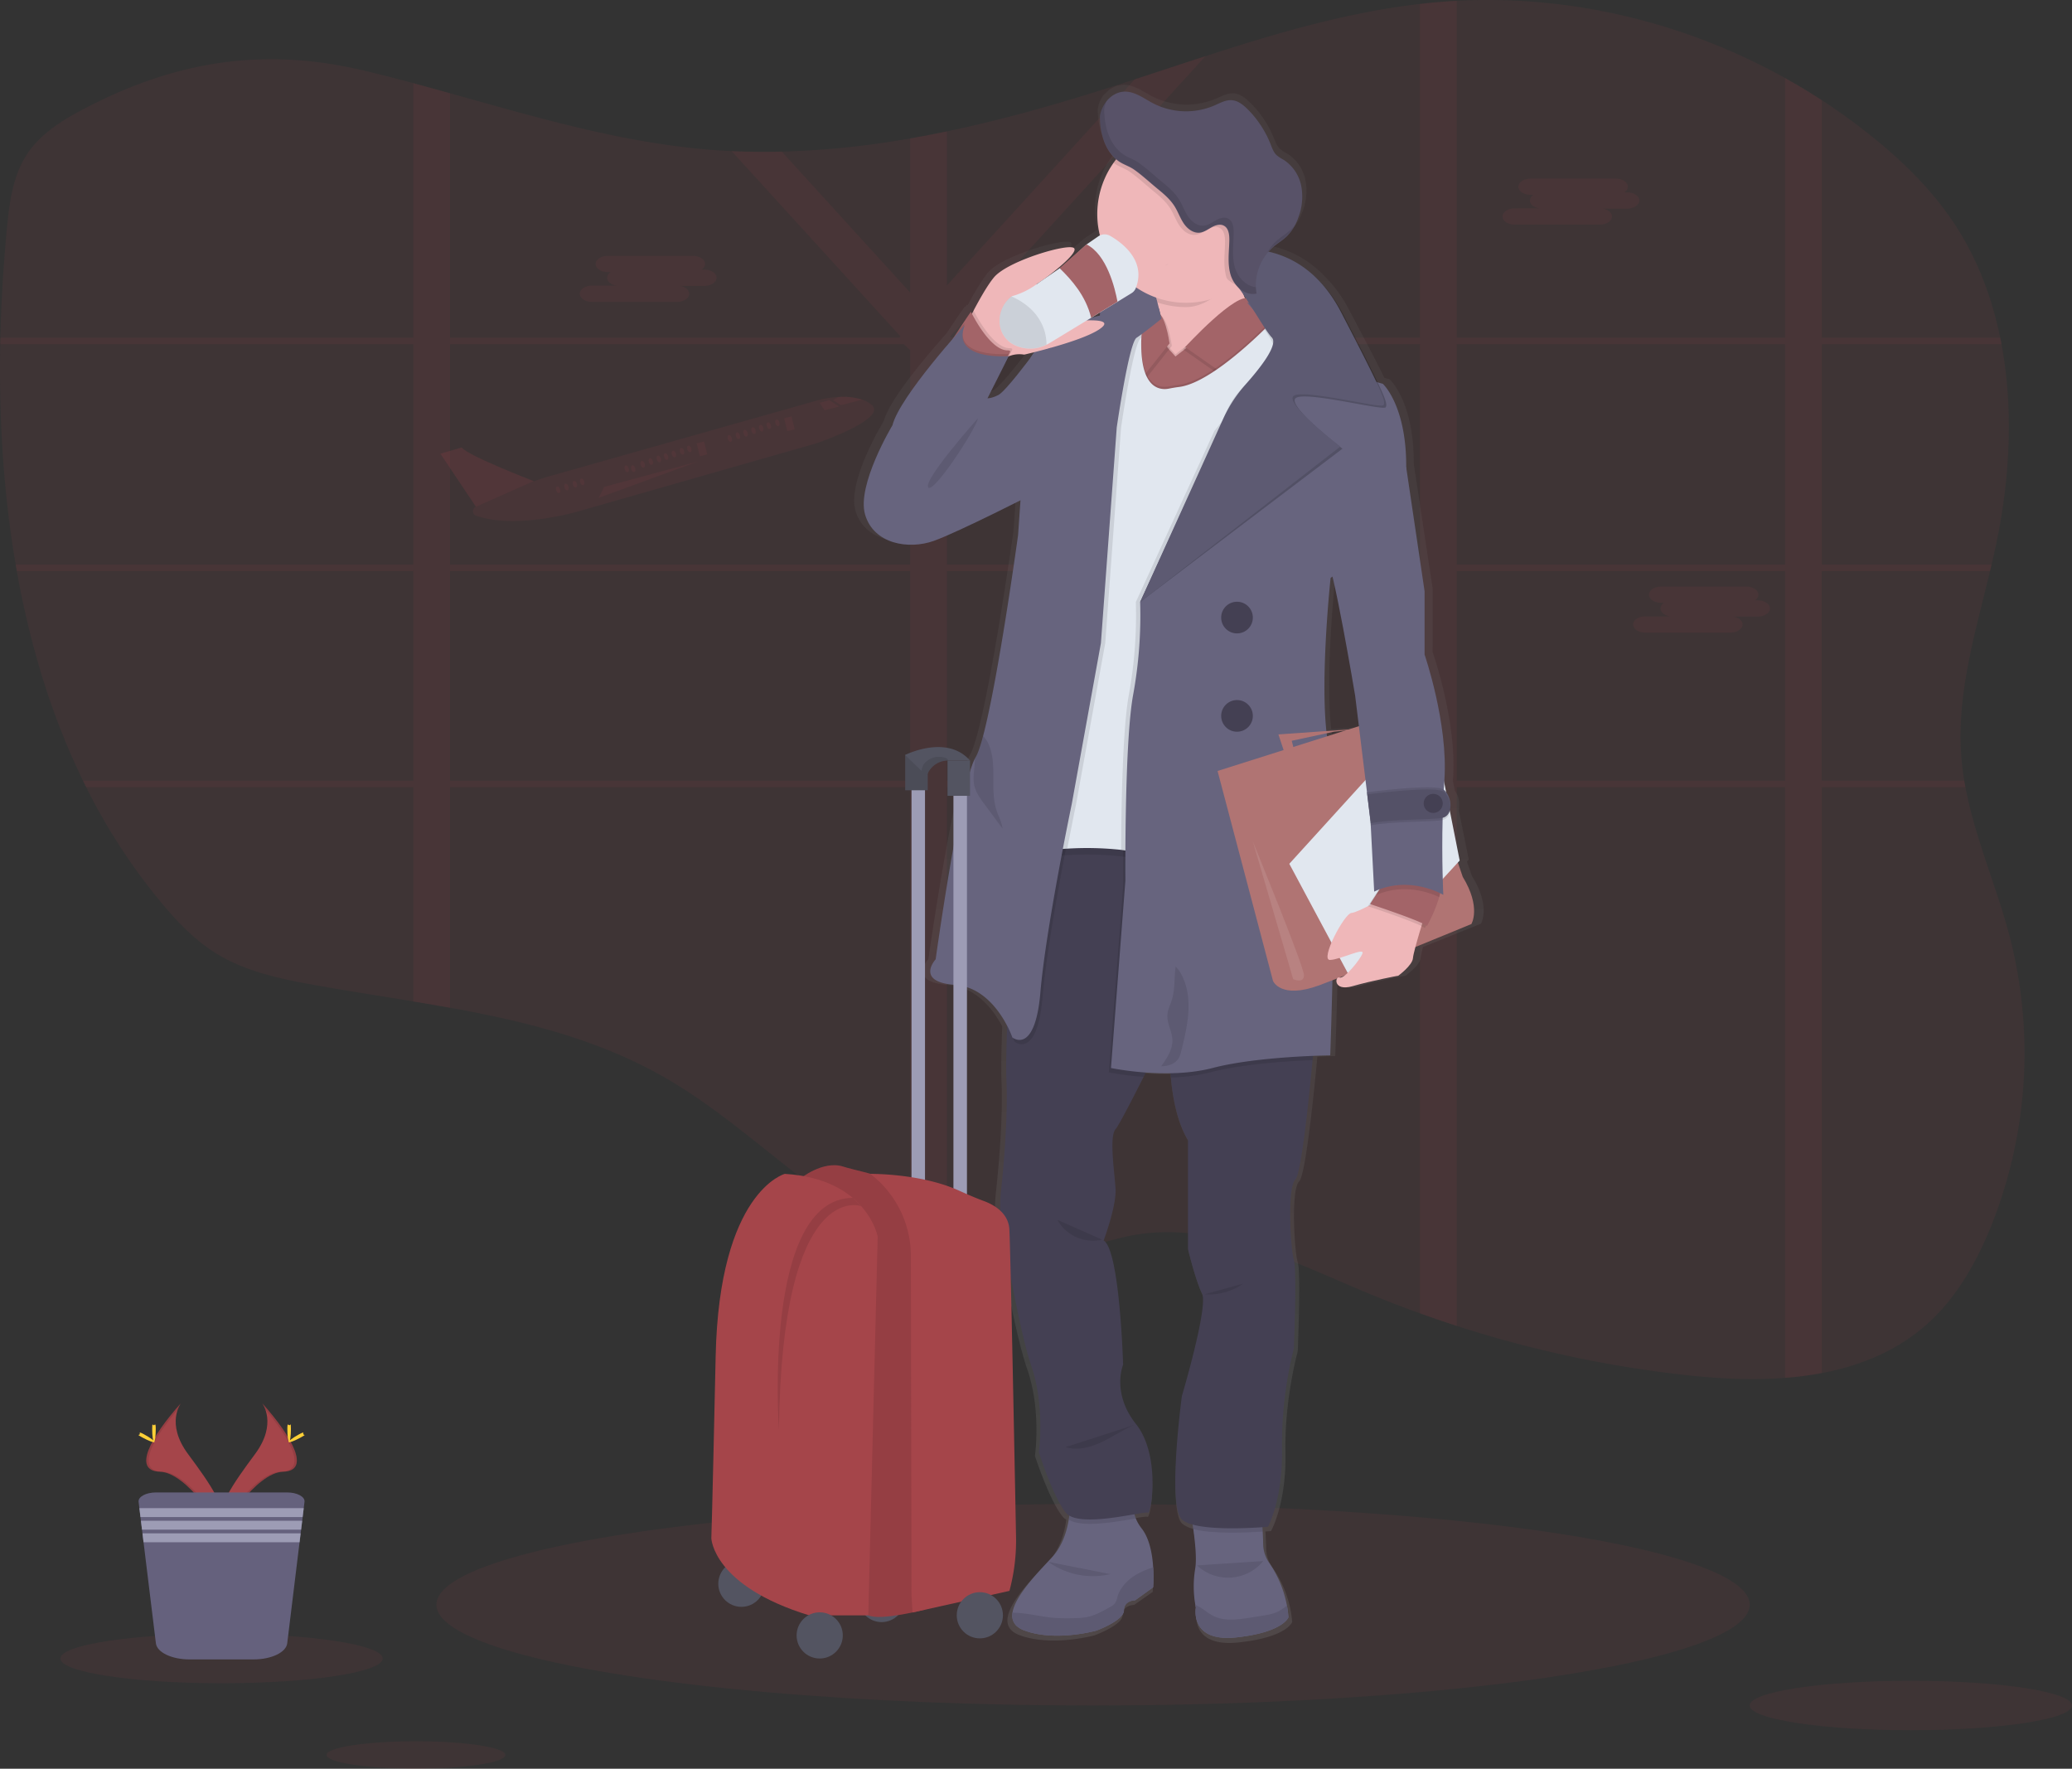 <svg id="f3dab87e-8e17-45b3-a71d-8ebfb46e2440" data-name="Layer 1" xmlns="http://www.w3.org/2000/svg" xmlns:xlink="http://www.w3.org/1999/xlink" width="959.16" height="818.6" viewBox="0 0 959.16 818.6"><rect x="0" y="0" width="959.16" height="818.6" fill="#333333" stroke="none"/><defs><linearGradient id="3505e4de-4cb3-4002-b88e-01c82e8a7133" x1="661.53" y1="801.03" x2="661.53" y2="79.98" gradientUnits="userSpaceOnUse"><stop offset="0" stop-color="gray" stop-opacity="0.25"/><stop offset="0.54" stop-color="gray" stop-opacity="0.12"/><stop offset="1" stop-color="gray" stop-opacity="0.1"/></linearGradient></defs><title>airport</title><path d="M241.82,690.19s7.14,9.33-3.29,23.42-19,26-15.55,34.76c0,0,15.73-26.16,28.54-26.53S255.91,705.93,241.82,690.19Z" transform="translate(-120.42 -40.7)" fill="#a5454a"/><path d="M241.82,690.19a11.7,11.7,0,0,1,1.46,2.93c12.5,14.68,19.15,28.38,7.14,28.72-11.18.32-24.61,20.33-27.82,25.38a11.9,11.9,0,0,0,.38,1.15s15.73-26.16,28.54-26.53S255.91,705.93,241.82,690.19Z" transform="translate(-120.42 -40.7)" opacity="0.1"/><path d="M255.09,702.09c0,3.28-.37,5.94-.82,5.94s-.83-2.66-.83-5.94.46-1.74.92-1.74S255.09,698.8,255.09,702.09Z" transform="translate(-120.42 -40.7)" fill="#ffd037"/><path d="M259.64,706c-2.88,1.57-5.4,2.52-5.61,2.12s1.94-2,4.82-3.57,1.75-.43,2,0S262.52,704.43,259.64,706Z" transform="translate(-120.42 -40.7)" fill="#ffd037"/><path d="M204.14,690.19s-7.14,9.33,3.29,23.42,19,26,15.55,34.76c0,0-15.73-26.16-28.54-26.53S190.05,705.93,204.14,690.19Z" transform="translate(-120.42 -40.7)" fill="#a5454a"/><path d="M204.14,690.19a11.7,11.7,0,0,0-1.46,2.93c-12.5,14.68-19.15,28.38-7.14,28.72,11.19.32,24.61,20.33,27.82,25.38a9.67,9.67,0,0,1-.38,1.15s-15.73-26.16-28.54-26.53S190.05,705.93,204.14,690.19Z" transform="translate(-120.42 -40.7)" opacity="0.1"/><path d="M190.87,702.09c0,3.28.37,5.94.83,5.94s.82-2.66.82-5.94-.46-1.74-.92-1.74S190.87,698.8,190.87,702.09Z" transform="translate(-120.42 -40.7)" fill="#ffd037"/><path d="M186.32,706c2.88,1.57,5.4,2.52,5.62,2.12s-1.95-2-4.83-3.57-1.75-.43-2,0S183.44,704.43,186.32,706Z" transform="translate(-120.42 -40.7)" fill="#ffd037"/><path d="M1041.57,609.59c-6.41,15.45-14.82,30.26-26.59,41.62-14.34,13.84-32.15,21.39-51.22,25a154.27,154.27,0,0,1-17,2.2c-15.07,1.16-30.5.39-45.3-1.22a535.59,535.59,0,0,1-106.7-22.83q-8.55-2.76-17-5.81Q765,644,752.49,638.73c-34-14.21-69.15-32.33-105.32-26.71-17.53,2.73-34,11-51.57,13.46a92.21,92.21,0,0,1-36.84-2.62,126.59,126.59,0,0,1-17-5.87,193.44,193.44,0,0,1-35.32-20c-26.5-18.52-50.28-41.48-78.18-57.52-30.76-17.69-64.81-26.1-99.5-32.37q-8.47-1.53-17-2.92c-16.05-2.65-32.14-5.1-48-8-15.28-2.82-30.83-6.27-44.13-14.75-9.49-6.05-17.47-14.43-24.79-23.26A277.49,277.49,0,0,1,160.3,405q-.75-1.5-1.47-3c-14.69-30.14-24.57-63-30.63-97-.18-1-.35-2-.52-3-5.7-33.33-7.78-67.79-7.15-102l.06-3c.39-16.89,1.44-33.71,3-50.29,1.12-11.66,2.62-23.76,8.66-33.56S148.15,97,158,91.78c43.3-23.07,84.81-29.49,131.39-18.31,7.48,1.79,14.93,3.72,22.38,5.72,5.67,1.52,11.34,3.09,17,4.67,39.13,10.91,78.16,22.52,118.61,26q5.86.51,11.73.78,11.61.54,23.22.24a401.19,401.19,0,0,0,59.44-6.12q8.52-1.47,17-3.26c24.4-5.09,48.58-11.88,72.37-19.39q7.29-2.3,14.56-4.68c10.92-3.57,21.84-7.21,32.78-10.75C711.13,56.09,744,46.42,777.76,42.52q4.34-.5,8.68-.87c2.77-.24,5.55-.43,8.32-.57,52.45-2.8,105.5,9.85,152,35.74q8.65,4.82,17,10.24,11.57,7.53,22.43,16.2c14.84,11.85,28.73,25.34,39.31,41.55,10.31,15.79,17,33.52,20.85,52.16.21,1,.41,2,.59,3,5.65,30.09,3.89,62.36-2.45,92.51-.67,3.16-1.38,6.33-2.12,9.49-.23,1-.47,2-.71,3-6.84,28.51-15.58,56.94-13.3,86.09.29,3.67.75,7.31,1.35,10.91.17,1,.34,2,.53,3,4.46,23.78,14.6,46.34,20.68,69.89A215.32,215.32,0,0,1,1041.57,609.59Z" transform="translate(-120.42 -40.7)" fill="#a5454a" opacity="0.1"/><path d="M963.76,200h83.18c-.18-1-.38-2-.59-3H963.76V87.06q-8.34-5.41-17-10.24V197h-152V41.08c-2.77.14-5.55.33-8.32.57s-5.79.54-8.68.87V197h-217l-.52-.57L678.47,66.67c-10.94,3.54-21.86,7.18-32.78,10.75l-86.93,95.39V101.49q-8.49,1.79-17,3.26V176.1l-59.44-65.23q-11.61.28-23.22-.24l78.16,85.77-.52.57h-208V83.86c-5.66-1.58-11.33-3.15-17-4.67V197H120.59l-.06,3H311.76V302H127.68c.17,1,.34,2,.52,3H311.76v97H158.83q.72,1.5,1.47,3H311.76v99.26q8.52,1.39,17,2.92V405h213V617a126.59,126.59,0,0,0,17,5.87V405h219V648.54q8.46,3.06,17,5.81V405h152V678.4a154.27,154.27,0,0,0,17-2.2V405h66.48c-.19-1-.36-2-.53-3h-66V305h77.9c.24-1,.48-2,.71-3H963.76Zm-17,0V302h-152V200Zm-169,102h-219V200h219Zm-449-102h210l3,2.73V302h-213Zm0,202V305h213v97Zm230,0V305h219v97Zm388,0h-152V305h152Z" transform="translate(-120.42 -40.7)" fill="#a5454a" opacity="0.1"/><path d="M524,228.15a13,13,0,0,0-4.38-2.49,29.36,29.36,0,0,0-11.13-1.21,50.33,50.33,0,0,0-8.18,1.14L374.65,261.14q-3.56,1-7,2.33c-8.1-3.17-31-12.34-33.51-15.63l-9.85,2.88,16.42,24.51h0a2.25,2.25,0,0,0,.17,4.19c18.93,6.5,47.52-2.13,47.52-2.13l109.8-31.37S531.34,234.71,524,228.15Z" transform="translate(-120.42 -40.7)" fill="#a5454a" opacity="0.1"/><ellipse cx="378.8" cy="267.37" rx="0.96" ry="1.6" transform="translate(-185.03 91.15) rotate(-18.22)" fill="#a5454a" opacity="0.1"/><ellipse cx="382.62" cy="266.11" rx="0.96" ry="1.6" transform="translate(-184.44 92.28) rotate(-18.22)" fill="#a5454a" opacity="0.1"/><ellipse cx="389.93" cy="263.7" rx="0.96" ry="1.6" transform="translate(-183.33 94.45) rotate(-18.22)" fill="#a5454a" opacity="0.1"/><ellipse cx="410.53" cy="257.65" rx="0.96" ry="1.6" transform="translate(-180.4 100.59) rotate(-18.22)" fill="#a5454a" opacity="0.1"/><ellipse cx="414.16" cy="256.46" rx="0.96" ry="1.6" transform="matrix(0.95, -0.31, 0.31, 0.95, -179.84, 101.66)" fill="#a5454a" opacity="0.1"/><ellipse cx="417.92" cy="255.58" rx="0.96" ry="1.6" transform="translate(-179.38 102.79) rotate(-18.22)" fill="#a5454a" opacity="0.1"/><ellipse cx="421.7" cy="254.33" rx="0.96" ry="1.6" transform="translate(-178.8 103.91) rotate(-18.22)" fill="#a5454a" opacity="0.1"/><ellipse cx="425.41" cy="253.11" rx="0.96" ry="1.6" transform="translate(-178.23 105.01) rotate(-18.22)" fill="#a5454a" opacity="0.1"/><ellipse cx="428.77" cy="252" rx="0.96" ry="1.6" transform="translate(-177.72 106.01) rotate(-18.22)" fill="#a5454a" opacity="0.1"/><ellipse cx="432.38" cy="250.82" rx="0.96" ry="1.6" transform="translate(-177.17 107.07) rotate(-18.22)" fill="#a5454a" opacity="0.1"/><ellipse cx="436.15" cy="249.57" rx="0.96" ry="1.6" transform="translate(-176.59 108.19) rotate(-18.22)" fill="#a5454a" opacity="0.1"/><ellipse cx="439.5" cy="248.47" rx="0.96" ry="1.6" transform="translate(-176.08 109.18) rotate(-18.22)" fill="#a5454a" opacity="0.1"/><ellipse cx="458.26" cy="243.62" rx="0.96" ry="1.6" transform="translate(-173.62 114.81) rotate(-18.22)" fill="#a5454a" opacity="0.1"/><ellipse cx="465.57" cy="241.22" rx="0.96" ry="1.6" transform="translate(-172.5 116.97) rotate(-18.22)" fill="#a5454a" opacity="0.1"/><ellipse cx="469.24" cy="240.01" rx="0.96" ry="1.6" transform="translate(-171.94 118.06) rotate(-18.22)" fill="#a5454a" opacity="0.1"/><ellipse cx="472.8" cy="238.84" rx="0.96" ry="1.6" transform="translate(-171.39 119.11) rotate(-18.22)" fill="#a5454a" opacity="0.1"/><ellipse cx="476.31" cy="237.68" rx="0.96" ry="1.6" transform="translate(-170.86 120.15) rotate(-18.22)" fill="#a5454a" opacity="0.1"/><ellipse cx="480.28" cy="236.38" rx="0.96" ry="1.6" transform="translate(-170.25 121.33) rotate(-18.22)" fill="#a5454a" opacity="0.1"/><ellipse cx="462.03" cy="242.38" rx="0.96" ry="1.6" transform="translate(-173.04 115.92) rotate(-18.22)" fill="#a5454a" opacity="0.1"/><ellipse cx="386.56" cy="264.81" rx="0.96" ry="1.6" transform="translate(-183.84 93.45) rotate(-18.22)" fill="#a5454a" opacity="0.1"/><rect x="443.59" y="245.39" width="3.54" height="6.17" transform="translate(-166.99 73.26) rotate(-13.87)" fill="#a5454a" opacity="0.1"/><rect x="484.08" y="233.79" width="3.54" height="6.17" transform="translate(-163.03 82.63) rotate(-13.87)" fill="#a5454a" opacity="0.1"/><polygon points="383.95 185.21 379.39 186.41 381.67 189.85 388.43 188.17 383.95 185.21" fill="#a5454a" opacity="0.1"/><path d="M519.6,225.66l-9.86,2.57L506,225.91l2.49-1.46A29.36,29.36,0,0,1,519.6,225.66Z" transform="translate(-120.42 -40.7)" fill="#a5454a" opacity="0.1"/><path d="M324.3,250.64l16.42,24.59,26.82-11.89s-30.35-11.58-33.39-15.58Z" transform="translate(-120.42 -40.7)" fill="#a5454a" opacity="0.1"/><polygon points="323 213.63 279.67 225.33 277.11 230.45 323 213.63" fill="#a5454a" opacity="0.1"/><path d="M873.68,129.74h-1.32a3.28,3.28,0,0,0,1.61-2.62h0c0-2.07-2.53-3.76-5.63-3.76H828.93c-3.1,0-5.63,1.69-5.63,3.76h0c0,2.06,2.53,3.75,5.63,3.75h1.31a3.27,3.27,0,0,0-1.6,2.62c0,1.77,1.84,3.25,4.3,3.65H821.59c-3.09,0-5.62,1.69-5.62,3.76s2.53,3.75,5.62,3.75H861c3.09,0,5.63-1.69,5.63-3.75,0-1.76-1.85-3.25-4.31-3.65h11.35c3.09,0,5.62-1.69,5.62-3.76S876.77,129.74,873.68,129.74Z" transform="translate(-120.42 -40.7)" fill="#a5454a" opacity="0.1"/><path d="M446.52,165.5H445.2a3.27,3.27,0,0,0,1.61-2.62h0c0-2.06-2.53-3.76-5.63-3.76H401.77c-3.1,0-5.63,1.7-5.63,3.76h0c0,2.07,2.53,3.76,5.63,3.76h1.31a3.27,3.27,0,0,0-1.61,2.62c0,1.76,1.85,3.24,4.31,3.64H394.43c-3.09,0-5.62,1.69-5.62,3.76s2.53,3.76,5.62,3.76h39.42c3.09,0,5.62-1.69,5.62-3.76,0-1.76-1.84-3.25-4.3-3.65h11.35c3.09,0,5.62-1.69,5.62-3.75S449.61,165.5,446.52,165.5Z" transform="translate(-120.42 -40.7)" fill="#a5454a" opacity="0.1"/><path d="M934.13,318.56h-1.31a3.27,3.27,0,0,0,1.61-2.62h0c0-2.07-2.54-3.76-5.63-3.76H889.38c-3.09,0-5.62,1.69-5.62,3.76h0c0,2.07,2.53,3.76,5.62,3.76h1.32a3.25,3.25,0,0,0-1.61,2.62c0,1.76,1.85,3.24,4.31,3.64H882.05c-3.09,0-5.62,1.69-5.62,3.76s2.53,3.76,5.62,3.76h39.42c3.09,0,5.62-1.69,5.62-3.76,0-1.76-1.84-3.25-4.3-3.65h11.34c3.1,0,5.63-1.69,5.63-3.75S937.23,318.56,934.13,318.56Z" transform="translate(-120.42 -40.7)" fill="#a5454a" opacity="0.1"/><ellipse cx="505.99" cy="742.7" rx="303.97" ry="46.65" fill="#a5454a" opacity="0.1"/><ellipse cx="884.56" cy="789.35" rx="74.6" ry="11.45" fill="#a5454a" opacity="0.1"/><ellipse cx="102.56" cy="767.6" rx="74.6" ry="11.45" fill="#a5454a" opacity="0.1"/><ellipse cx="192.56" cy="812.24" rx="41.4" ry="6.35" fill="#a5454a" opacity="0.1"/><path d="M261.38,735.8l-.36,2.91-.5,4.11-.21,1.72-.5,4.12-.22,1.71-.5,4.12-5.71,46.79c-.51,4.18-7.33,7.44-15.57,7.44H208.15c-8.24,0-15.05-3.26-15.56-7.44l-5.72-46.79-.5-4.12-.21-1.71-.51-4.12-.21-1.72-.5-4.11-.36-2.91c-.28-2.37,3.41-4.36,8.07-4.36h60.67C258,731.44,261.67,733.43,261.38,735.8Z" transform="translate(-120.42 -40.7)" fill="#65617d"/><polygon points="140.6 698.01 140.1 702.12 65.02 702.12 64.52 698.01 140.6 698.01" fill="#9d9cb5"/><polygon points="139.89 703.84 139.39 707.96 65.74 707.96 65.23 703.84 139.89 703.84" fill="#9d9cb5"/><polygon points="139.17 709.67 138.67 713.79 66.45 713.79 65.95 709.67 139.17 709.67" fill="#9d9cb5"/><path d="M801.8,446.14l-2.33-6.68.87-.92-4.61-22.72a8.52,8.52,0,0,0,.19-2.44,10.42,10.42,0,0,0-2-6.67L793,402.2c0-.36,0-.71.07-1.07,1.89-26.53-9.46-58.61-9.46-58.61V313l-8.76-57.76h0c.17-28.89-11.17-39-11.17-39s-.93-.22-2.44-.68c-3-6.21-8.11-16-16.47-31.73a62.51,62.51,0,0,0-12-16.12,47.49,47.49,0,0,0-23.67-13.11,22,22,0,0,1,2.51-2.41c2-1.61,4.22-2.9,6.09-4.63a22.71,22.71,0,0,0,5.54-8.59,26.47,26.47,0,0,0,1.51-14.86,18.91,18.91,0,0,0-8.34-12.26,20.46,20.46,0,0,1-3.52-2.29c-1.43-1.37-2.1-3.3-2.83-5.11A47.83,47.83,0,0,0,698.94,88c-2-2-4.46-3.85-7.32-4.08s-5.68,1.3-8.38,2.46a35.09,35.09,0,0,1-29.25-1c-4.39-2.25-8.62-5.53-13.58-5.45a11.68,11.68,0,0,0-8.66,4.45c.09-.19.17-.38.27-.57a14.25,14.25,0,0,0-3.43,7.21v.27c0,7.16,1.87,15.29,7.78,20.2-.43.54-.86,1.08-1.26,1.64A40.52,40.52,0,0,0,628.56,147a5.46,5.46,0,0,0-.75.41l-5.64,3.82-12.84,11.1-5.74,3.88c6-4.42,14.6-11.62,12.54-13.27-2.84-2.27-31.54,6-38.12,13.67-2.83,3.31-6.49,9.5-9.73,15.48l-.23-.44c-.27.36-.58.79-.9,1.25l-.13-.24c-1.34,1.8-3.45,4.88-5.79,8.37-.85,1.26-1.73,2.58-2.6,3.91-9.09,10.21-26.56,30.78-29.09,40.66,0,0-17.19,27.87-13.06,41.64s20.8,16.46,32.83,12.26c8.59-3,29.89-13.27,41.36-18.9l-1.14,16.22s-9.38,66.64-16.71,93.68c-1.27,4.67-2.48,8.17-3.57,9.92a6.66,6.66,0,0,0-.39.71c-7.42,14.13-18.69,93.5-18.69,93.5s-10,10.58,9.28,11.93c13.28.92,21.24,12.23,24.9,19.16v.15c-.39,10.61-.56,19.66-.32,25.35.71,17.44-1.29,39.47-2.59,51.37a63.48,63.48,0,0,0,.56,17.89c2.82,16.29,8.92,49.55,13.89,63.74,6.7,19.14,3.61,40.3,3.61,40.3s6.7,20.65,12.89,28.21A5.85,5.85,0,0,0,614,744c-.08.61-.16,1.23-.27,1.86-1,5.89-3.25,12.69-8.19,17.82-7.32,7.61-17.47,18-18.66,25.56-.56,3.64.92,6.62,5.77,8.36,15,5.37,34.38,0,34.38,0s13.06-4.7,13.06-9.4,5.33-4.7,5.33-4.7l8.59-6a65.11,65.11,0,0,0,0-9.33c-.38-6-1.69-13.42-5.53-18.17a19.07,19.07,0,0,1-2.75-4.62,18.56,18.56,0,0,1-.65-1.9c3.58-.6,6.09-1,6.5-.74,1.55,1,6.19-26.7-5.67-41.31s-6.19-27.71-6.19-27.71-1.55-53.4-9.28-57.93c0,0,6.18-16.12,5.67-24.18s-3.09-24.18,0-27.71c1.46-1.67,7.47-13,13.36-24.42.35-.67.7-1.34,1-2,3.63.25,7.63.4,11.8.32.05.66.11,1.32.17,2,.93,10.06,3.18,21.09,8.18,29.16v50.88s3.61,14.61,6.7,20.66-9.62,47.85-9.62,47.85-7.06,51.13,0,57.55a12.41,12.41,0,0,0,5.16,2.4c.11.69.21,1.39.31,2.1,1,6.82,1.67,14.27.88,18.56a49.12,49.12,0,0,0,.08,16.66c.15.84.26,1.3.26,1.3s-3.26,16.29,19.26,13.95,24.92-9.41,24.92-9.41,0-.23-.05-.63a42.72,42.72,0,0,0-.64-4.79,51.91,51.91,0,0,0-8.33-19.75,15.66,15.66,0,0,1-3-8.42c0-2-.13-4.18-.24-6.36,0-.67-.07-1.34-.11-2,1.62-.11,2.59-.2,2.59-.2s7.21-12.59,6.7-36.78,5.67-46.34,5.67-46.34,1.55-36.27,0-41.31-3.27-33.55.69-37.43c2.74-2.69,6.3-35.73,8.23-55.74.07-.68.13-1.34.19-2,5.05-.2,8.25-.23,8.25-.23s.56-14.81,1.05-35l2.19-.83c-.94,1.51.07,5.61,7.37,3.55,9.41-2.64,21.92-4.91,21.92-4.91s6.7-4.79,7-8.19a38.17,38.17,0,0,1,1.16-5.14c14.67-5.85,26.73-10.73,26.73-10.73S810.74,460.41,801.8,446.14Zm-51.39-84.47,1.78,14.22-5,1.54-10.53.72c-2.93-26.61,2-71.39,2-71.39l.89-.58C744,324.15,750.41,361.67,750.41,361.67ZM697.84,176.28c-.22-.51-.43-1-.65-1.6l1,1.54A2.63,2.63,0,0,0,697.84,176.28ZM737,380.6l-.18-1.41,3.45-.73,5.45-.56ZM628.59,184.39c-1.47.35-3,.73-4.45,1.16l.26-.15,4.28-2.55a12.29,12.29,0,0,0-.09,1.49Zm-48.51,37.06c-3.44,1.68-5.16,1.51-5.16,1.51l7.9-15.3a38.8,38.8,0,0,0,2.47-4.32,13.21,13.21,0,0,1,7.12-.71s1.91-.43,4.86-1.15a31.6,31.6,0,0,0-1.9,2.68S583.51,219.77,580.08,221.45ZM743,493.09h0l2.48-.95C744.42,492.91,743.53,493.32,743,493.09Z" transform="translate(-120.42 -40.7)" fill="url(#3505e4de-4cb3-4002-b88e-01c82e8a7133)"/><path d="M659.85,163.43c-3.18,1.87-3.28,9.86-2.79,16.27.35,4.69,1,8.53,1,8.53l-20.69,50.3s-7.67-35.84-7.79-51.84a11.86,11.86,0,0,1,.57-3.72C633.8,171.44,654.08,165,659.85,163.43Z" transform="translate(-120.42 -40.7)" fill="#67647e"/><path d="M661.38,163s-.56.13-1.53.4A3,3,0,0,1,661.38,163Z" transform="translate(-120.42 -40.7)" fill="#67647e"/><path d="M654.21,775.36l-8.33,6s-5.17,0-5.17,4.67-12.66,9.33-12.66,9.33-18.84,5.33-33.34,0c-4.7-1.73-6.14-4.69-5.59-8.3,1.15-7.53,11-17.82,18.09-25.37,4.79-5.09,7-11.84,7.94-17.68a52.82,52.82,0,0,0,.56-12.65l30.5-2.17a20.14,20.14,0,0,0,0,14.29,18.58,18.58,0,0,0,2.67,4.58c3.72,4.72,5,12.13,5.36,18A65.93,65.93,0,0,1,654.21,775.36Z" transform="translate(-120.42 -40.7)" fill="#67647e"/><path d="M716.88,789.19s-2.33,7-24.17,9.34S674,784.69,674,784.69s-.11-.46-.25-1.29a49.76,49.76,0,0,1-.08-16.54c.76-4.26.1-11.65-.85-18.42-1.12-8.06-2.65-15.25-2.65-15.25l33.84,2.5s.59,6.89.93,13.85c.11,2.17.2,4.34.23,6.32a15.78,15.78,0,0,0,2.92,8.35,52.17,52.17,0,0,1,8.08,19.6,44.57,44.57,0,0,1,.62,4.76C716.86,789,716.88,789.19,716.88,789.19Z" transform="translate(-120.42 -40.7)" fill="#67647e"/><path d="M654.21,775.36l-8.33,6s-5.17,0-5.17,4.67-12.66,9.33-12.66,9.33-18.84,5.33-33.34,0c-4.7-1.73-6.14-4.69-5.59-8.3.45,0,.88.06,1.24.07,5.94.19,11.72,1.79,17.63,2.32a87.64,87.64,0,0,0,10.12.16,35.3,35.3,0,0,0,5-.39c4-.71,7.71-2.78,11.28-4.81a6.4,6.4,0,0,0,2.25-1.76,8.6,8.6,0,0,0,1-2.68c1.26-4.52,4.78-8.14,8.82-10.52a38.46,38.46,0,0,1,7.77-3.35A65.93,65.93,0,0,1,654.21,775.36Z" transform="translate(-120.42 -40.7)" fill="#67647e"/><path d="M716.88,789.19s-2.33,7-24.17,9.34S674,784.69,674,784.69s-.11-.46-.25-1.29c1,.52,1.85,1,2.24,1.22,2,1.17,3.79,2.78,5.87,3.87,5,2.63,11.05,1.85,16.64,1,2.65-.4,5.3-.8,7.94-1.29a20.08,20.08,0,0,0,5.81-1.72,34.62,34.62,0,0,0,3.92-2.66,44.57,44.57,0,0,1,.62,4.76C716.86,789,716.88,789.19,716.88,789.19Z" transform="translate(-120.42 -40.7)" fill="#67647e"/><path d="M654.21,775.36l-8.33,6s-5.17,0-5.17,4.67-12.66,9.33-12.66,9.33-18.84,5.33-33.34,0c-4.7-1.73-6.14-4.69-5.59-8.3.45,0,.88.06,1.24.07,5.94.19,11.72,1.79,17.63,2.32a87.64,87.64,0,0,0,10.12.16,35.3,35.3,0,0,0,5-.39c4-.71,7.71-2.78,11.28-4.81a6.4,6.4,0,0,0,2.25-1.76,8.6,8.6,0,0,0,1-2.68c1.26-4.52,4.78-8.14,8.82-10.52a38.46,38.46,0,0,1,7.77-3.35A65.93,65.93,0,0,1,654.21,775.36Z" transform="translate(-120.42 -40.7)" opacity="0.1"/><path d="M716.88,789.19s-2.33,7-24.17,9.34S674,784.69,674,784.69s-.11-.46-.25-1.29c1,.52,1.85,1,2.24,1.22,2,1.17,3.79,2.78,5.87,3.87,5,2.63,11.05,1.85,16.64,1,2.65-.4,5.3-.8,7.94-1.29a20.08,20.08,0,0,0,5.81-1.72,34.62,34.62,0,0,0,3.92-2.66,44.57,44.57,0,0,1,.62,4.76C716.86,789,716.88,789.19,716.88,789.19Z" transform="translate(-120.42 -40.7)" opacity="0.1"/><path d="M646.21,729.19a20.14,20.14,0,0,0,0,14.29c-8.75,1.49-25.06,4.5-31.06.53a52.82,52.82,0,0,0,.56-12.65Z" transform="translate(-120.42 -40.7)" opacity="0.1"/><path d="M705,749.54c-6.18.44-22.81,1.31-32.12-1.1-1.12-8.06-2.65-15.25-2.65-15.25l33.84,2.5S704.64,742.58,705,749.54Z" transform="translate(-120.42 -40.7)" opacity="0.1"/><path d="M729.38,516.36s-.52,6.25-1.35,15c-1.87,19.86-5.32,52.65-8,55.32-3.84,3.85-2.17,32.15-.67,37.15s0,41,0,41a183,183,0,0,0-5.5,46c.5,24-6.5,36.5-6.5,36.5s-33,3-39.83-3.38,0-57.12,0-57.12,12.33-41.5,9.33-47.5-6.5-20.5-6.5-20.5v-50.5c-4.85-8-7-19-7.93-28.94a152.17,152.17,0,0,1-.07-25.56s-6.21,12.7-12.54,25.26c-5.72,11.35-11.54,22.58-13,24.24-3,3.5-.5,19.5,0,27.5s-5.5,24-5.5,24c7.5,4.5,9,57.5,9,57.5s-5.5,13,6,27.5,7,42,5.5,41-32,7.5-38,0-12.5-28-12.5-28,3-21-3.5-40c-4.82-14.08-10.73-47.09-13.47-63.26a64.45,64.45,0,0,1-.54-17.76c1.26-11.81,3.2-33.67,2.51-51-.23-5.65-.07-14.63.31-25.16,1.29-36.1,5.19-90.34,5.19-90.34L619,407l17.9-12.14,4.38.67,81.62,12.57,3.17,40.26Z" transform="translate(-120.42 -40.7)" fill="#444053"/><path d="M619,407l-1.43,7.86s-12,57.5-14.5,87-13,21-13,21a46.76,46.76,0,0,0-3.36-7.16c1.29-36.1,5.19-90.34,5.19-90.34Z" transform="translate(-120.42 -40.7)" opacity="0.1"/><path d="M704.71,188.86s-56,44.83-45.66,35.83c5.66-4.94,1.81-26-2.83-44-3.82-14.85-8.17-27.63-8.17-27.63s48.88-45.73,45.33-8.34c-1.25,13.18-.21,22.55,1.66,29.17C698.47,186,704.71,188.86,704.71,188.86Z" transform="translate(-120.42 -40.7)" fill="#efb7b9"/><path d="M700.05,176.94l-35.5,27.75-10.34-11.5s-8.83-3.83-9.5.5-3.16,31,2,33.5,11.84,4.17,17.67,3.34,12.33-7.34,16.67-9.84,20.33-15.5,20.33-15.5l8-11.16Z" transform="translate(-120.42 -40.7)" opacity="0.1"/><path d="M700.05,177.94l-35.5,27.75-10.34-11.5s-8.83-3.83-9.5.5-3.16,31,2,33.5,11.84,4.17,17.67,3.34,12.33-7.34,16.67-9.84,20.33-15.5,20.33-15.5l8-11.16Z" transform="translate(-120.42 -40.7)" fill="#a36468"/><path d="M729.38,516.36s-.52,6.25-1.35,15c-11,.42-32.34,1.72-47.32,5.64a82.1,82.1,0,0,1-18.26,2.39,152.17,152.17,0,0,1-.07-25.56s-6.21,12.7-12.54,25.26A132.25,132.25,0,0,1,633.71,537l6.67-86.67s-.22-29.09.88-54.83l81.62,12.57,3.17,40.26Z" transform="translate(-120.42 -40.7)" opacity="0.1"/><path d="M668.05,202.36s24.25-26.51,30-22.3,9.47,14.47,9.47,14.47L687.8,216.19Z" transform="translate(-120.42 -40.7)" opacity="0.1"/><path d="M669.05,201.36s24.25-26.51,30-22.3,9.47,14.47,9.47,14.47L688.8,215.19Z" transform="translate(-120.42 -40.7)" fill="#a36468"/><path d="M648.94,218.35l13.94-17.55s-2.21-16.59-7.32-14.47-6.62,10.61-6.62,10.61Z" transform="translate(-120.42 -40.7)" opacity="0.1"/><path d="M647.88,217.19l13.94-17.55s-2.2-16.59-7.32-14.47-6.62,10.61-6.62,10.61Z" transform="translate(-120.42 -40.7)" fill="#a36468"/><path d="M712.05,185.69s-28.71,31-45.85,33.08c-1.56.19-3.1.45-4.64.76-4.47.88-14.23,0-12.68-25.63l-2.17-4.54-13.33,8.17-4.5,36.66-8,94L609.05,432.86s36.33-3.5,46.5,5.67,13-50,13-50l27.83-120,29.67-77.17Z" transform="translate(-120.42 -40.7)" opacity="0.1"/><path d="M726.05,195.36l-29.67,77.17-27.83,120s-2.84,59.16-13,50c-3.32-3-9.44-4.64-16.17-5.49a146.63,146.63,0,0,0-24.92-.56c-3.32.18-5.41.38-5.41.38l11.83-104.67,8-94,4.5-36.66,13.33-8.17,2.17,4.54c0,.67-.07,1.33-.1,2-.94,23.68,8.43,24.52,12.78,23.66,1.54-.31,3.08-.57,4.64-.76,12.14-1.49,30.08-17.46,39.51-26.64,3.89-3.8,6.34-6.44,6.34-6.44Z" transform="translate(-120.42 -40.7)" opacity="0.1"/><path d="M726.05,192.36l-29.67,77.17-27.83,120s-2.84,59.16-13,50c-3.32-3-9.44-4.64-16.17-5.49a146.63,146.63,0,0,0-24.92-.56c-3.32.18-5.41.38-5.41.38l11.83-104.67,8-94,4.5-36.66,13.33-8.17,2.17,4.54c0,.67-.07,1.33-.1,2-.94,23.68,8.43,24.52,12.78,23.66,1.54-.31,3.08-.57,4.64-.76,12.14-1.49,30.08-17.46,39.51-26.64,3.89-3.8,6.34-6.44,6.34-6.44Z" transform="translate(-120.42 -40.7)" fill="#e1e7ef"/><path d="M648.88,194.9c0,.67-.07,1.33-.1,2l-.23.16c-3.52,2.32-9.17,41.5-9.17,41.5l-7.33,99.83-13.5,74.5s-1.77,8.49-4.09,20.62c-3.32.18-5.41.38-5.41.38l11.83-104.67,8-94,4.5-36.66,13.33-8.17Z" transform="translate(-120.42 -40.7)" opacity="0.1"/><path d="M658.07,188.23s-8,6.48-11.52,8.8-9.17,41.5-9.17,41.5l-7.33,99.83-13.5,74.5s-12,57.5-14.5,87-13,21-13,21-7.84-23-26.5-24.33-9-11.84-9-11.84,10.93-78.77,18.12-92.8a6.48,6.48,0,0,1,.38-.7c1.06-1.74,2.23-5.21,3.46-9.85,7.11-26.84,16.2-93,16.2-93l5.67-82c14.5-23.67,59.56-22.85,59.56-22.85Z" transform="translate(-120.42 -40.7)" fill="#67647e"/><path d="M726.05,192.36l-29.67,77.17-27.83,120s-2.84,59.16-13,50c-3.32-3-9.44-4.64-16.17-5.49.12-20.34.74-56.84,3.67-72.18a203.82,203.82,0,0,0,3.16-42.5l36.34-79.17s27.33-33.69,27.5-38.51c.06-1.78-1.88-5.08-4.34-8.55,3.89-3.8,6.34-6.44,6.34-6.44Z" transform="translate(-120.42 -40.7)" opacity="0.1"/><path d="M634.71,535l6.67-86.67s-.5-64.67,3.67-86.5a203.82,203.82,0,0,0,3.16-42.5l36.34-79.17s27.33-33.69,27.5-38.51-14.32-20.85-14.32-20.85,31.65,3.7,35.82,17.86,27,19.67,27,19.67,11,10,10.83,38.67-35,51.16-35,51.16-5.83,54-.83,78.34.66,142.66.66,142.66-33.5.34-54.5,5.84S634.71,535,634.71,535Z" transform="translate(-120.42 -40.7)" fill="#67647e"/><path d="M684.05,397.53l25.66,97.16s3.5,8.67,21.5,2,70.34-28.33,70.34-28.33,4.66-7.67-4-21.83l-26.17-76.67Z" transform="translate(-120.42 -40.7)" fill="#b07473"/><polygon points="596.84 399.79 638.34 354.16 664.84 343.41 675.71 398.28 625.34 453.03 596.84 399.79" fill="#e1e7ef"/><path d="M761.6,455.74S749.26,463,746,463.24s-14.73,21.92-9.88,21.75,16.13-6,15-3-8.49,12-10.62,11.14-3.13,6.61,6,4,21.25-4.87,21.25-4.87,6.5-4.75,6.75-8.13S780.38,463,780.38,463Z" transform="translate(-120.42 -40.7)" fill="#efb7b9"/><path d="M563.49,199.74s10.68-23.06,17.06-30.68,34.21-15.82,37-13.57-14,14.88-17,16.5,19.38,16.67,19.84,17,17.5-1.51,8.75,4.24-34.62,11.6-34.62,11.6a13,13,0,0,0-10,2.4C579.51,210.86,563.49,199.74,563.49,199.74Z" transform="translate(-120.42 -40.7)" fill="#efb7b9"/><path d="M785.66,456.89A69.18,69.18,0,0,1,780,470.24c-2.5-2.26-26.37-10.13-26.37-10.13l2.65-4.09,4.32-6.66s21.28-4.62,24.9,0C786.72,450.91,786.5,453.77,785.66,456.89Z" transform="translate(-120.42 -40.7)" opacity="0.1"/><path d="M786.66,455.89A69.18,69.18,0,0,1,781,469.24c-2.5-2.26-26.37-10.13-26.37-10.13l2.65-4.09,4.32-6.66s21.28-4.62,24.9,0C787.72,449.91,787.5,452.77,786.66,455.89Z" transform="translate(-120.42 -40.7)" fill="#a36468"/><path d="M587.88,204.94a35.16,35.16,0,0,1-2.7,4.94c-3.85,6.07-9.68,13.23-9.68,13.23s-22.74-10.46-22.74-10.92,6.9-11.33,12.51-19.9c2.27-3.46,4.32-6.52,5.62-8.31,0,0,8.49,17.76,16.87,17.88C590,201.89,588.79,202.77,587.88,204.94Z" transform="translate(-120.42 -40.7)" opacity="0.1"/><path d="M586.88,205.94a35.16,35.16,0,0,1-2.7,4.94c-3.85,6.07-9.68,13.23-9.68,13.23s-22.74-10.46-22.74-10.92,6.9-11.33,12.51-19.9c2.27-3.46,4.32-6.52,5.62-8.31,0,0,8.49,17.76,16.87,17.88C589,202.89,587.79,203.77,586.88,205.94Z" transform="translate(-120.42 -40.7)" fill="#a36468"/><polygon points="594.71 348.66 591.79 339.91 632.77 337.03 617.46 338.66 597.96 342.85 599.46 348.66 594.71 348.66" fill="#b07473"/><path d="M786.66,455.89c-4.52-2.13-16.58-6.56-29.38-.87l4.32-6.66s21.28-4.62,24.9,0C787.72,449.91,787.5,452.77,786.66,455.89Z" transform="translate(-120.42 -40.7)" opacity="0.1"/><path d="M789.05,401.86c-.1,1.45-.19,2.9-.28,4.34-.25,4.41-.42,8.78-.53,13-.5,19.54.31,35.66.31,35.66s-15.5-9.33-32-1.5l-1.64-31.62,0-.55-1.69-13.83-5.48-44.67s-10.33-62-13.5-64.33,23.5-52.5,23.5-52.5L771.38,257l8.5,57.33v29.33S790.88,375.53,789.05,401.86Z" transform="translate(-120.42 -40.7)" fill="#67647e"/><path d="M587.38,204.53l-3.2,6.35c-3.85,6.07-9.68,13.23-9.68,13.23s-22.74-10.46-22.74-10.92,6.9-11.33,12.51-19.9c1.73-1.95,2.78-3.1,2.78-3.1C560.38,206.69,587.38,204.53,587.38,204.53Z" transform="translate(-120.42 -40.7)" opacity="0.1"/><path d="M606.71,201.68l-9.33,4.68s-11.5,15.5-14.83,17.17-5,1.5-5,1.5l9.83-19.5s-27,2.16-20.33-14.34c0,0-30.17,33-33.5,46.34,0,0-16.67,27.66-12.67,41.33s20.17,16.33,31.83,12.17,47.5-22.5,47.5-22.5Z" transform="translate(-120.42 -40.7)" fill="#67647e"/><path d="M573.21,234.19s-25.16,28.17-23.16,32S571.88,239.86,573.21,234.19Z" transform="translate(-120.42 -40.7)" opacity="0.1"/><path d="M686.8,158.36s35.41-10.67,55.41,27.83,20.67,41.17,19.67,43-39.83-8.33-42-3.83,22,23,22,23l-93.67,71,39.36-83.64A63,63,0,0,1,698,219.65c6.47-7.24,15.32-18.33,12.18-21.75-2.76-3-7.17-10.83-13.13-19.84C692.71,171.46,685.78,164,686.8,158.36Z" transform="translate(-120.42 -40.7)" opacity="0.2"/><path d="M685.8,157.36s35.41-10.67,55.41,27.83,20.67,41.17,19.67,43-39.83-8.33-42-3.83,22,23,22,23l-92.67,72,38.36-84.64A63,63,0,0,1,697,218.65c6.47-7.24,15.32-18.33,12.18-21.75-2.76-3-7.17-10.83-13.13-19.84C691.71,170.46,684.78,163,685.8,157.36Z" transform="translate(-120.42 -40.7)" fill="#67647e"/><path d="M685.8,157.36s35.41-10.67,55.41,27.83,20.67,41.17,19.67,43-39.83-8.33-42-3.83,22,23,22,23l-92.67,72,40.2-88.71a35.15,35.15,0,0,1,6.23-9.39c6.34-6.82,18.12-20.49,14.57-24.36-2.76-3-7.17-10.83-13.13-19.84C691.71,170.46,684.78,163,685.8,157.36Z" transform="translate(-120.42 -40.7)" opacity="0.1"/><circle cx="572.63" cy="285.83" r="7.33" fill="#444053"/><circle cx="572.63" cy="331.33" r="7.33" fill="#444053"/><path d="M788.24,419.2c-4.22,1-24.23.55-33.33,2.54l0-.55-1.69-13.83c10.26-1.28,32.56-3.71,35.58-1.16C792.71,409.53,793.27,418.05,788.24,419.2Z" transform="translate(-120.42 -40.7)" fill="#67647e"/><path d="M788.24,420.2c-4.22,1-24.23.55-33.33,2.54l0-.55-1.69-13.83c10.26-1.28,32.56-3.71,35.58-1.16C792.71,410.53,793.27,419.05,788.24,420.2Z" transform="translate(-120.42 -40.7)" opacity="0.1"/><path d="M788.24,419.2c-4.22,1-24.23.55-33.33,2.54l0-.55-1.69-13.83c10.26-1.28,32.56-3.71,35.58-1.16C792.71,409.53,793.27,418.05,788.24,419.2Z" transform="translate(-120.42 -40.7)" opacity="0.1"/><circle cx="663.46" cy="371.83" r="4.42" fill="#444053"/><path d="M700.38,430.19l18.67,63.67s5,2.33,5-1.83S700.38,430.19,700.38,430.19Z" transform="translate(-120.42 -40.7)" fill="#fff" opacity="0.1"/><path d="M693.21,170.77a39.81,39.81,0,0,1-3.69,2.63c-6.35,4-12,9.43-20.09,9.43a40.93,40.93,0,0,1-13.21-2.17c-3.82-14.85-8.17-27.63-8.17-27.63s48.88-45.73,45.33-8.34C692.13,157.87,691.34,164.15,693.21,170.77Z" transform="translate(-120.42 -40.7)" opacity="0.1"/><path d="M710.49,139.77a41.06,41.06,0,1,1-41.06-41.06A40.87,40.87,0,0,1,710.49,139.77Z" transform="translate(-120.42 -40.7)" fill="#efb7b9"/><path d="M646.16,174.13a4.78,4.78,0,0,1-1.92,2.25l-6.52,4-12.19,7.41-19.29,11.72q-.68.4-1.38.75a16.6,16.6,0,0,1-14.63.2,12,12,0,0,1-6.83-8.52,14.23,14.23,0,0,1,5.22-14,.75.75,0,0,1,.36-.18,35.49,35.49,0,0,0,11.4-5.58l12.14-8.4,10.84-9.91,5.48-3.79a5.11,5.11,0,0,1,5.51-.2C640,153.09,651.16,161.5,646.16,174.13Z" transform="translate(-120.42 -40.7)" fill="#e1e7ef"/><path d="M637.72,180.33l-12.19,7.41c-2.54-10.24-9-17.47-14.61-22.93l12.44-11C632.82,158.5,636.58,174.17,637.72,180.33Z" transform="translate(-120.42 -40.7)" fill="#a36468"/><path d="M604.86,200.21a16.6,16.6,0,0,1-14.63.2,12,12,0,0,1-6.83-8.52,14.23,14.23,0,0,1,5.22-14,30.73,30.73,0,0,1,8.3,5.21,23.32,23.32,0,0,1,7.18,11.3A24,24,0,0,1,604.86,200.21Z" transform="translate(-120.42 -40.7)" opacity="0.1"/><path d="M710.49,139.77a40.87,40.87,0,0,1-3.82,17.31,23.18,23.18,0,0,0-5.52,8.76c-2.78,3.38-3.88,5.29-7.59,7.63-1.49-1.57-4.84-2.52-5.45-4.55-1.55-5.23-.67-10.82-.59-16.27,0-2.42-.34-5.28-2.47-6.44-1.77-1-4-.28-5.74.7s-3.47,2.25-5.47,2.48c-3,.34-5.74-1.77-7.42-4.25s-2.65-5.38-4.24-7.92c-2.1-3.35-5.2-5.92-8.25-8.42-3.49-2.88-6.88-6.07-10.6-8.65-2.22-1.55-4.88-2.27-7.07-3.83l-.35-.26a41.06,41.06,0,0,1,74.58,23.71Z" transform="translate(-120.42 -40.7)" opacity="0.1"/><path d="M629.59,94.39c.87-5.77,5.63-11.18,11.46-11.28,4.81-.08,8.91,3.18,13.17,5.41a33.26,33.26,0,0,0,28.36,1c2.62-1.14,5.27-2.67,8.12-2.44s5.13,2.1,7.1,4a47.51,47.51,0,0,1,10.77,16.3c.71,1.8,1.36,3.72,2.74,5.07a18.47,18.47,0,0,0,3.42,2.27,18.8,18.8,0,0,1,8.08,12.17,26.8,26.8,0,0,1-1.47,14.75A22.43,22.43,0,0,1,716,150.2c-1.82,1.71-4,3-5.91,4.6a23.6,23.6,0,0,0-8,21.88c-5.32,1.23-10.42-3.54-12-8.76s-.67-10.82-.59-16.27c0-2.42-.34-5.28-2.47-6.44-1.77-1-4-.28-5.74.7s-3.47,2.25-5.47,2.48c-3,.34-5.74-1.76-7.42-4.25s-2.64-5.38-4.24-7.92c-2.09-3.35-5.2-5.92-8.25-8.42-3.49-2.87-6.88-6.07-10.59-8.65-2.23-1.55-4.89-2.27-7.08-3.83C631.63,110.58,629.59,101.94,629.59,94.39Z" transform="translate(-120.42 -40.7)" fill="#585268"/><path d="M661.38,163s-.56.13-1.53.4A3,3,0,0,1,661.38,163Z" transform="translate(-120.42 -40.7)" opacity="0.1"/><g opacity="0.1"><path d="M692.11,164.65c-1.55-5.23-.67-10.82-.59-16.27,0-2.42-.34-5.28-2.47-6.44-1.77-1-4-.27-5.74.7s-3.47,2.25-5.47,2.48c-3,.34-5.74-1.76-7.42-4.24s-2.64-5.39-4.24-7.93c-2.1-3.34-5.2-5.91-8.25-8.42-3.49-2.87-6.88-6.07-10.59-8.65-2.23-1.55-4.89-2.26-7.08-3.83-6.63-4.74-8.67-13.38-8.67-20.93A14.11,14.11,0,0,1,632.91,87a14.42,14.42,0,0,0-3.32,7.16c0,7.55,2,16.19,8.67,20.93,2.19,1.57,4.85,2.28,7.08,3.83,3.71,2.58,7.1,5.78,10.59,8.65,3.05,2.51,6.15,5.08,8.25,8.42,1.6,2.54,2.55,5.45,4.24,7.93s4.44,4.58,7.42,4.24c2-.23,3.7-1.51,5.47-2.48s4-1.66,5.74-.7c2.13,1.16,2.51,4,2.47,6.44-.08,5.45-1,11,.59,16.27s6.66,10,12,8.76a22.64,22.64,0,0,1-.32-2.84C697.35,173.22,693.44,169.11,692.11,164.65Z" transform="translate(-120.42 -40.7)"/><path d="M718,146.93c-1.82,1.72-4,3-5.91,4.6a22.61,22.61,0,0,0-5.21,6.3,21.32,21.32,0,0,1,3.21-3.3c1.92-1.6,4.09-2.88,5.91-4.6a19.77,19.77,0,0,0,3.64-4.78A17.29,17.29,0,0,1,718,146.93Z" transform="translate(-120.42 -40.7)"/></g><path d="M662.74,503.89c-.73,2.17-1.77,4.29-1.91,6.58-.24,3.9,2.14,7.52,2.31,11.43.2,4.53-2.56,8.6-5.2,12.3,3.13,0,6.55-1.09,8.14-3.78a12.65,12.65,0,0,0,1.17-3.29c2.83-11.29,5.58-23.64.66-34.18a15.38,15.38,0,0,0-3.25-4.88C663.83,493.39,664.53,498.62,662.74,503.89Z" transform="translate(-120.42 -40.7)" opacity="0.1"/><path d="M584.52,424.21,576.21,413c-2-2.71-4.07-5.53-4.79-8.82-.78-3.61.13-7.35.25-11,0-.41,0-.83,0-1.25a6.48,6.48,0,0,1,.38-.7c1.06-1.74,2.23-5.21,3.46-9.85a12,12,0,0,1,2.76,4.25c3.87,9.44.29,20.52,3.49,30.2C582.68,418.61,584.18,421.27,584.52,424.21Z" transform="translate(-120.42 -40.7)" opacity="0.1"/><path d="M605.67,763.55a35.45,35.45,0,0,0,28.74,5.69" transform="translate(-120.42 -40.7)" opacity="0.1"/><path d="M674.53,765.2a21.06,21.06,0,0,0,30.67-2" transform="translate(-120.42 -40.7)" opacity="0.1"/><path d="M630.65,614.45a18.92,18.92,0,0,1-20.77-9.18" transform="translate(-120.42 -40.7)" opacity="0.1"/><path d="M678.05,639.72a27.61,27.61,0,0,0,17.85-4.9" transform="translate(-120.42 -40.7)" opacity="0.1"/><path d="M645.7,700.12c-5.33,2.16-10.09,5.54-15.28,8s-11.2,4.07-16.69,2.35" transform="translate(-120.42 -40.7)" opacity="0.1"/><rect x="421.95" y="363.59" width="6.25" height="190.8" fill="#9d9cb5"/><rect x="441.36" y="363.59" width="6.26" height="190.8" fill="#9d9cb5"/><circle cx="408.12" cy="740.06" r="10.69" fill="#535461"/><path d="M490.71,586.29s10.66-8.67,20-5.67,33.66,6,38,21.33,0,183.67,0,183.67S528,791,522.37,788.29s-5-28-5-28L515.71,611Z" transform="translate(-120.42 -40.7)" fill="#a5454a"/><path d="M490.71,586.29s10.66-8.67,20-5.67,33.66,6,38,21.33,0,183.67,0,183.67S528,791,522.37,788.29s-5-28-5-28L515.71,611Z" transform="translate(-120.42 -40.7)" opacity="0.1"/><path d="M587.71,777l-44.87,10-.47-8-.29-157.07A47.87,47.87,0,0,0,523.3,584h0s23.23-.31,41,7.72c3.8,1.71,7.61,3.39,11.52,4.83,4.85,1.79,11.43,5.6,11.85,13.12.54,9.8,2.42,106.88,3.09,142.22A89.76,89.76,0,0,1,587.71,777Z" transform="translate(-120.42 -40.7)" fill="#a5454a"/><rect x="419.04" y="349.42" width="10.42" height="16.33" fill="#535461"/><rect x="419.04" y="349.42" width="10.42" height="16.33" opacity="0.1"/><rect x="438.62" y="352" width="10.42" height="16.33" fill="#535461"/><path d="M569.45,392.7H559a10.36,10.36,0,0,0-9.17,6.08c-.15.32-.29.65-.42,1l-2.3-2.22-4.78-4.62-2.92-2.82S558.7,380.37,569.45,392.7Z" transform="translate(-120.42 -40.7)" fill="#535461"/><circle cx="453.58" cy="747.59" r="10.69" fill="#535461"/><circle cx="343.2" cy="733" r="10.69" fill="#535461"/><path d="M483.71,584s-30.34,8-32,84.34-2,84.33-2,84.33.66,22,45.33,35.67h27.33L526.71,613S521.71,586.29,483.71,584Z" transform="translate(-120.42 -40.7)" fill="#a5454a"/><path d="M481,702.29s-7.77-106.74,34.12-107.2l3.93,3.82S482.37,585.62,481,702.29Z" transform="translate(-120.42 -40.7)" opacity="0.1"/><circle cx="379.45" cy="756.91" r="10.69" fill="#535461"/><path d="M559.15,392.64a.14.14,0,0,1,0,.06H559a10.36,10.36,0,0,0-9.17,6.08c-.15.32-.29.65-.42,1l-2.3-2.22a3.88,3.88,0,0,1,0-.59,6,6,0,0,1,2.26-3.93,9,9,0,0,1,8.69-1.57C558.65,391.66,559.26,392.08,559.15,392.64Z" transform="translate(-120.42 -40.7)" opacity="0.1"/></svg>